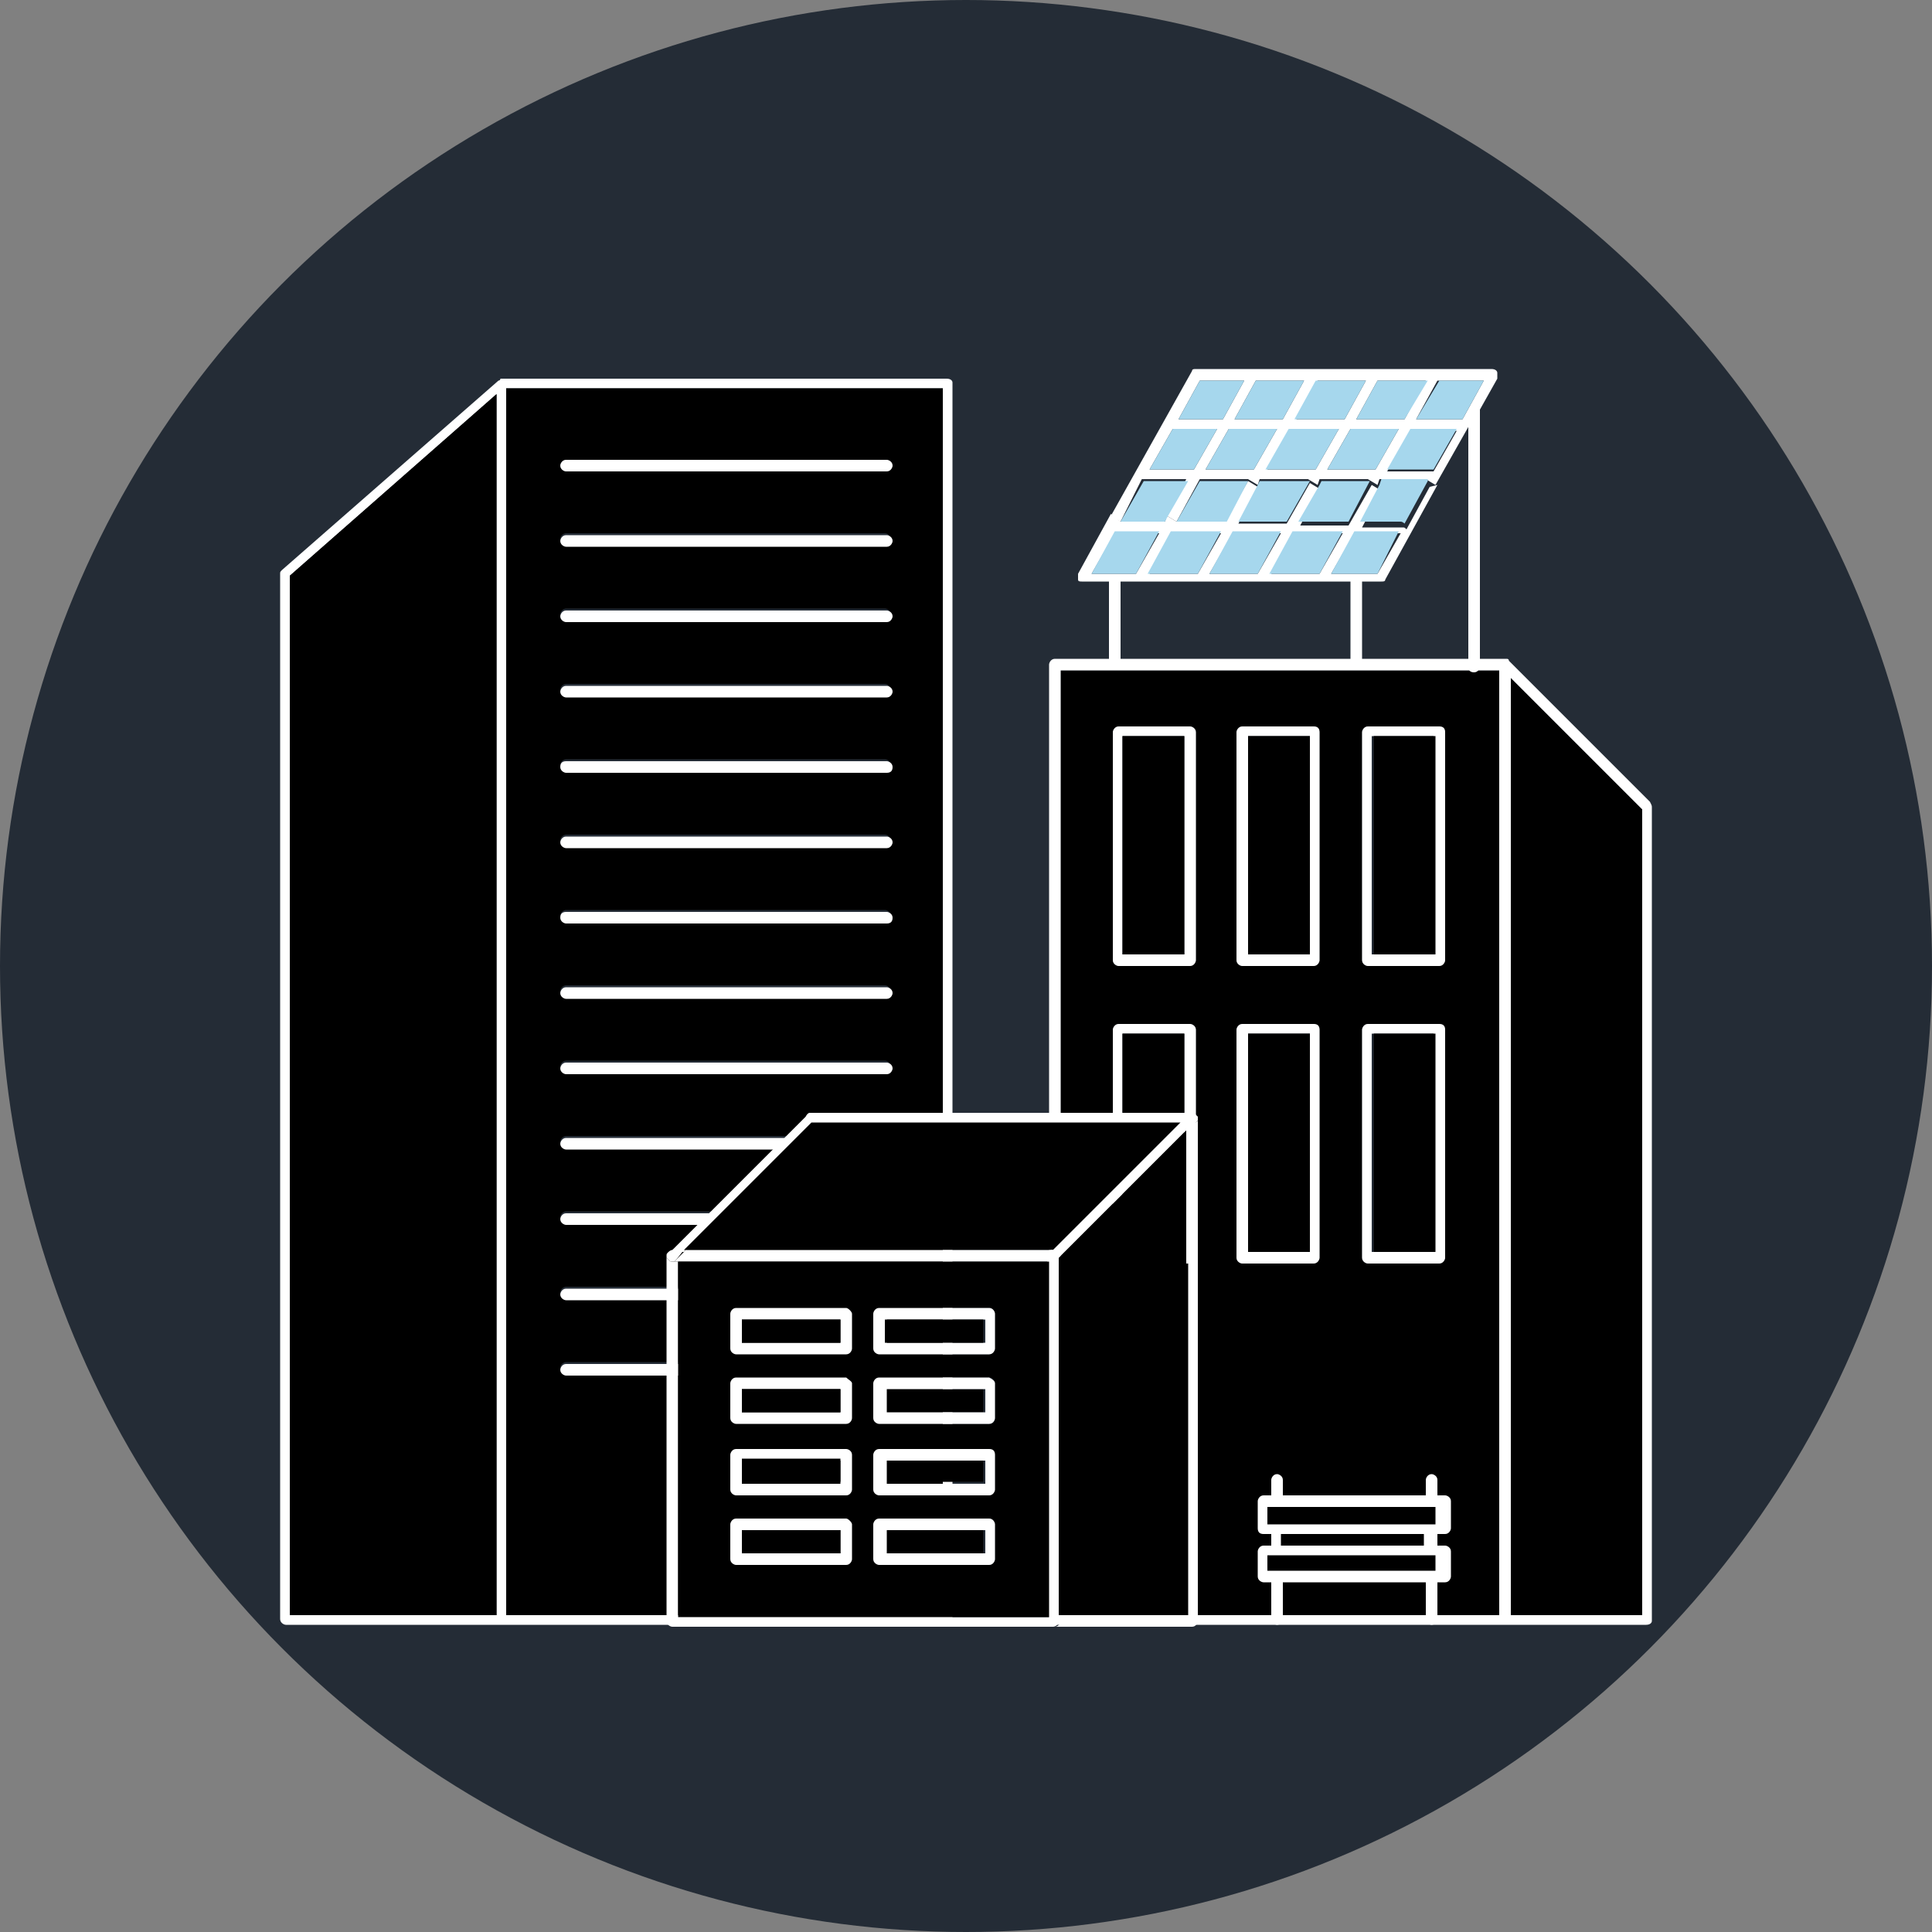 <?xml version="1.0" encoding="utf-8"?>
<!-- Generator: Adobe Illustrator 25.4.1, SVG Export Plug-In . SVG Version: 6.00 Build 0)  -->
<svg version="1.1" id="Capa_1" xmlns="http://www.w3.org/2000/svg" xmlns:xlink="http://www.w3.org/1999/xlink" x="0px" y="0px"
	 viewBox="0 0 100 100" style="enable-background:new 0 0 100 100;" xml:space="preserve">
<rect x="0" y="0" width="100" height="100" fill="#808080" stroke="none"/>
<style type="text/css">
	.st0{fill:#242C36;}
	.st1{fill:#FFFFFF;}
	.st2{fill:#A6D7ED;}
</style>
<g>
	<circle class="st0" cx="50" cy="50" r="50"/>
	<g>
		<g>
			<path d="M77.6,34.7v48.9H54.9V34.7H77.6z M74.8,65.1V53.3c0-0.1-0.1-0.3-0.3-0.3h-3.7c-0.1,0-0.3,0.1-0.3,0.3v11.8
				c0,0.1,0.1,0.3,0.3,0.3h3.7C74.7,65.3,74.8,65.2,74.8,65.1z M74.8,49.7V37.9c0-0.1-0.1-0.3-0.3-0.3h-3.7c-0.1,0-0.3,0.1-0.3,0.3
				v11.8c0,0.1,0.1,0.3,0.3,0.3h3.7C74.7,49.9,74.8,49.8,74.8,49.7z M68.3,65.1V53.3c0-0.1-0.1-0.3-0.3-0.3h-3.7
				c-0.1,0-0.3,0.1-0.3,0.3v11.8c0,0.1,0.1,0.3,0.3,0.3H68C68.2,65.3,68.3,65.2,68.3,65.1z M68.3,49.7V37.9c0-0.1-0.1-0.3-0.3-0.3
				h-3.7c-0.1,0-0.3,0.1-0.3,0.3v11.8c0,0.1,0.1,0.3,0.3,0.3H68C68.2,49.9,68.3,49.8,68.3,49.7z M61.9,65.1V53.3
				c0-0.1-0.1-0.3-0.3-0.3h-3.7c-0.1,0-0.3,0.1-0.3,0.3v11.8c0,0.1,0.1,0.3,0.3,0.3h3.7C61.7,65.3,61.9,65.2,61.9,65.1z M61.9,49.7
				V37.9c0-0.1-0.1-0.3-0.3-0.3h-3.7c-0.1,0-0.3,0.1-0.3,0.3v11.8c0,0.1,0.1,0.3,0.3,0.3h3.7C61.7,49.9,61.9,49.8,61.9,49.7z"/>
		</g>
		<g id="XMLID_434_">
			<g>
				<path class="st1" d="M74.8,53.3v11.8c0,0.1-0.1,0.3-0.3,0.3h-3.7c-0.1,0-0.3-0.1-0.3-0.3V53.3c0-0.1,0.1-0.3,0.3-0.3h3.7
					C74.7,53,74.8,53.1,74.8,53.3z M74.2,64.8V53.5h-3.2v11.3H74.2z"/>
				<path class="st1" d="M74.8,37.9v11.8c0,0.1-0.1,0.3-0.3,0.3h-3.7c-0.1,0-0.3-0.1-0.3-0.3V37.9c0-0.1,0.1-0.3,0.3-0.3h3.7
					C74.7,37.6,74.8,37.7,74.8,37.9z M74.2,49.4V38.1h-3.2v11.3H74.2z"/>
				<rect x="71.1" y="53.5" width="3.2" height="11.3"/>
				<rect x="71.1" y="38.1" width="3.2" height="11.3"/>
				<path class="st1" d="M68.3,53.3v11.8c0,0.1-0.1,0.3-0.3,0.3h-3.7c-0.1,0-0.3-0.1-0.3-0.3V53.3c0-0.1,0.1-0.3,0.3-0.3H68
					C68.2,53,68.3,53.1,68.3,53.3z M67.8,64.8V53.5h-3.2v11.3H67.8z"/>
				<path class="st1" d="M68.3,37.9v11.8c0,0.1-0.1,0.3-0.3,0.3h-3.7c-0.1,0-0.3-0.1-0.3-0.3V37.9c0-0.1,0.1-0.3,0.3-0.3H68
					C68.2,37.6,68.3,37.7,68.3,37.9z M67.8,49.4V38.1h-3.2v11.3H67.8z"/>
				<rect x="64.6" y="53.5" width="3.2" height="11.3"/>
				<rect x="64.6" y="38.1" width="3.2" height="11.3"/>
				<path class="st1" d="M61.9,53.3v11.8c0,0.1-0.1,0.3-0.3,0.3h-3.7c-0.1,0-0.3-0.1-0.3-0.3V53.3c0-0.1,0.1-0.3,0.3-0.3h3.7
					C61.7,53,61.9,53.1,61.9,53.3z M61.3,64.8V53.5h-3.2v11.3H61.3z"/>
				<path class="st1" d="M61.9,37.9v11.8c0,0.1-0.1,0.3-0.3,0.3h-3.7c-0.1,0-0.3-0.1-0.3-0.3V37.9c0-0.1,0.1-0.3,0.3-0.3h3.7
					C61.7,37.6,61.9,37.7,61.9,37.9z M61.3,49.4V38.1h-3.2v11.3H61.3z"/>
				<rect x="58.1" y="53.5" width="3.2" height="11.3"/>
				<rect x="58.1" y="38.1" width="3.2" height="11.3"/>
			</g>
		</g>
		<g id="XMLID_428_">
			<g>
				<path class="st1" d="M77.5,19.3c0,0.1,0,0.2,0,0.3l-0.9,1.6v13.3c0,0.1-0.1,0.3-0.3,0.3s-0.3-0.1-0.3-0.3V22.1l-1.7,3l-0.5-0.3
					h-2.4l-0.1,0.3l-0.5-0.3h-2.5l-0.1,0.3l-0.5-0.3h-2.5l-0.1,0.3l-0.5-0.3h-2.5L60.9,27l-0.5-0.3l1-1.9h-2.3L58,27l-0.5-0.3
					l4.2-7.5c0-0.1,0.1-0.1,0.2-0.1h15.3C77.4,19.1,77.5,19.2,77.5,19.3z M75.7,21.7l1.1-2h-2.4l-1.1,2H75.7z M74.2,24.4l1.2-2.1H73
					l-1.2,2.1L74.2,24.4C74.2,24.3,74.2,24.4,74.2,24.4z M72.7,21.7l1.1-2h-2.5l-1.1,2H72.7z M71.2,24.3l1.2-2.1h-2.5l-1.2,2.1H71.2
					z M69.6,21.7l1.1-2h-2.5l-1.1,2H69.6z M68.1,24.3l1.2-2.1h-2.5l-1.2,2.1H68.1z M66.4,21.7l1.1-2H65l-1.1,2H66.4z M64.9,24.3
					l1.2-2.1h-2.5l-1.2,2.1H64.9z M63.3,21.7l1.1-2h-2.3l-1.1,2H63.3z M61.8,24.3l1.2-2.1h-2.3l-1.2,2.1H61.8z"/>
				<polygon class="st2" points="76.8,19.7 75.7,21.7 73.3,21.7 74.5,19.7 				"/>
				<path class="st2" d="M75.4,22.2l-1.2,2.1c0,0,0,0-0.1,0h-2.3l1.2-2.1H75.4z"/>
				<path class="st1" d="M74.4,25.1l-2.7,4.9c0,0.1-0.1,0.1-0.2,0.1h-1v4c0,0.1-0.1,0.3-0.3,0.3s-0.3-0.1-0.3-0.3v-4H58v4
					c0,0.1-0.1,0.3-0.3,0.3c-0.1,0-0.3-0.1-0.3-0.3v-4h-1.4c-0.1,0-0.2,0-0.2-0.1c0-0.1,0-0.2,0-0.3l1.7-3.1L58,27h2.3l0.1-0.3
					l0.5,0.3h2.5l1.2-2.1l0.5,0.3l-1,1.9h2.5l1.2-2.1l0.5,0.3l-1,1.9h2.5l1.2-2.1l0.5,0.3l-1,1.9h2.1c0.1,0,0.1,0,0.2,0.1l1.2-2.2
					L74.4,25.1z M71.3,29.7l1.2-2.1h-2.4l-1.2,2.1H71.3z M68.3,29.7l1.2-2.1h-2.5l-1.2,2.1H68.3z M65.1,29.7l1.2-2.1h-2.5l-1.2,2.1
					H65.1z M62,29.7l1.2-2.1h-2.5l-1.2,2.1H62z M58.8,29.7l1.2-2.1h-2.3l-1.2,2.1H58.8z"/>
				<path class="st2" d="M73.9,24.9l-1.2,2.2c0,0-0.1-0.1-0.2-0.1h-2.1l1-1.9l0.1-0.3H73.9z"/>
				<polygon class="st2" points="73.9,19.7 72.7,21.7 70.2,21.7 71.3,19.7 				"/>
				<polygon class="st2" points="72.4,27.5 71.3,29.7 68.9,29.7 70.1,27.5 				"/>
				<polygon class="st2" points="72.4,22.2 71.2,24.3 68.7,24.3 69.9,22.2 				"/>
				<polygon class="st2" points="70.9,24.9 69.8,27 67.2,27 68.3,25.1 68.4,24.9 				"/>
				<polygon class="st2" points="70.7,19.7 69.6,21.7 67,21.7 68.1,19.7 				"/>
				<polygon class="st2" points="69.5,27.5 68.3,29.7 65.7,29.7 66.9,27.5 				"/>
				<polygon class="st2" points="69.3,22.2 68.1,24.3 65.5,24.3 66.7,22.2 				"/>
				<polygon class="st2" points="67.8,24.9 66.6,27 64.1,27 65.1,25.1 65.2,24.9 				"/>
				<polygon class="st2" points="67.5,19.7 66.4,21.7 63.9,21.7 65,19.7 				"/>
				<polygon class="st2" points="66.3,27.5 65.1,29.7 62.6,29.7 63.8,27.5 				"/>
				<polygon class="st2" points="66.1,22.2 64.9,24.3 62.4,24.3 63.6,22.2 				"/>
				<polygon class="st2" points="64.6,24.9 63.5,27 60.9,27 62.1,24.9 				"/>
				<polygon class="st2" points="64.4,19.7 63.3,21.7 61,21.7 62.1,19.7 				"/>
				<polygon class="st2" points="63.2,27.5 62,29.7 59.4,29.7 60.6,27.5 				"/>
				<polygon class="st2" points="63,22.2 61.8,24.3 59.5,24.3 60.7,22.2 				"/>
				<polygon class="st2" points="61.5,24.9 60.4,26.8 60.3,27 58,27 59.2,24.9 				"/>
				<polygon class="st2" points="60,27.5 58.8,29.7 56.5,29.7 57.7,27.5 				"/>
			</g>
		</g>
		<g id="XMLID_427_">
			<g>
				<path class="st1" d="M85.5,41.8v42c0,0,0,0.1,0,0.1c0,0.1-0.1,0.2-0.3,0.2H78c0,0-0.1,0-0.1,0c0,0-0.1,0-0.1,0H54.7
					c0,0-0.1,0-0.1,0c-0.1,0-0.3-0.1-0.3-0.3V34.4c0-0.1,0.1-0.3,0.3-0.3h23.3c0,0,0.1,0,0.1,0c0,0,0.1,0,0.1,0.1l7.3,7.3
					C85.5,41.7,85.5,41.7,85.5,41.8z M85,83.6V41.9l-6.8-6.8v48.5H85z M77.6,83.6V34.7H54.9v48.9H77.6z"/>
				<polygon points="85,41.9 85,83.6 78.2,83.6 78.2,35.1 				"/>
			</g>
		</g>
		<g>
			<g>
				<g id="XMLID_409_">
					<g>
						<g>
							<path class="st1" d="M49.3,19.8v64c0,0.1-0.1,0.3-0.3,0.3H14.8c-0.1,0-0.3-0.1-0.3-0.3V29.7c0-0.1,0-0.1,0.1-0.2l11.2-9.8
								c0,0,0.1,0,0.1-0.1c0,0,0,0,0,0c0,0,0,0,0,0H49C49.2,19.6,49.3,19.7,49.3,19.8z M48.8,83.6V20.1H26.2v63.5H48.8z M25.7,83.6
								V20.4L15,29.8v53.8H25.7z"/>
						</g>
						<g>
							<path d="M48.8,20.1v63.5H26.2V20.1H48.8z M46.1,24.1c0-0.1-0.1-0.3-0.3-0.3H29.3c-0.1,0-0.3,0.1-0.3,0.3
								c0,0.1,0.1,0.3,0.3,0.3h16.6C46,24.3,46.1,24.2,46.1,24.1z M46.1,27.9c0-0.1-0.1-0.3-0.3-0.3H29.3c-0.1,0-0.3,0.1-0.3,0.3
								c0,0.1,0.1,0.3,0.3,0.3h16.6C46,28.2,46.1,28.1,46.1,27.9z M46.1,31.8c0-0.1-0.1-0.3-0.3-0.3H29.3c-0.1,0-0.3,0.1-0.3,0.3
								c0,0.1,0.1,0.3,0.3,0.3h16.6C46,32.1,46.1,32,46.1,31.8z M46.1,35.7c0-0.1-0.1-0.3-0.3-0.3H29.3c-0.1,0-0.3,0.1-0.3,0.3
								c0,0.1,0.1,0.3,0.3,0.3h16.6C46,36,46.1,35.9,46.1,35.7z M46.1,39.6c0-0.1-0.1-0.3-0.3-0.3H29.3c-0.1,0-0.3,0.1-0.3,0.3
								s0.1,0.3,0.3,0.3h16.6C46,39.9,46.1,39.8,46.1,39.6z M46.1,43.5c0-0.1-0.1-0.3-0.3-0.3H29.3c-0.1,0-0.3,0.1-0.3,0.3
								c0,0.1,0.1,0.3,0.3,0.3h16.6C46,43.8,46.1,43.7,46.1,43.5z M46.1,47.4c0-0.1-0.1-0.3-0.3-0.3H29.3c-0.1,0-0.3,0.1-0.3,0.3
								s0.1,0.3,0.3,0.3h16.6C46,47.7,46.1,47.6,46.1,47.4z M46.1,51.3c0-0.1-0.1-0.3-0.3-0.3H29.3c-0.1,0-0.3,0.1-0.3,0.3
								c0,0.1,0.1,0.3,0.3,0.3h16.6C46,51.6,46.1,51.5,46.1,51.3z M46.1,55.2c0-0.1-0.1-0.3-0.3-0.3H29.3c-0.1,0-0.3,0.1-0.3,0.3
								c0,0.1,0.1,0.3,0.3,0.3h16.6C46,55.5,46.1,55.4,46.1,55.2z M46.1,59.1c0-0.1-0.1-0.3-0.3-0.3H29.3c-0.1,0-0.3,0.1-0.3,0.3
								c0,0.1,0.1,0.3,0.3,0.3h16.6C46,59.4,46.1,59.3,46.1,59.1z M46.1,63c0-0.1-0.1-0.3-0.3-0.3H29.3c-0.1,0-0.3,0.1-0.3,0.3
								c0,0.1,0.1,0.3,0.3,0.3h16.6C46,63.3,46.1,63.2,46.1,63z M46.1,66.9c0-0.1-0.1-0.3-0.3-0.3H29.3c-0.1,0-0.3,0.1-0.3,0.3
								c0,0.1,0.1,0.3,0.3,0.3h16.6C46,67.2,46.1,67.1,46.1,66.9z M46.1,70.8c0-0.1-0.1-0.3-0.3-0.3H29.3c-0.1,0-0.3,0.1-0.3,0.3
								c0,0.1,0.1,0.3,0.3,0.3h16.6C46,71.1,46.1,71,46.1,70.8z"/>
						</g>
						<g>
							<path class="st1" d="M45.9,23.8c0.1,0,0.3,0.1,0.3,0.3c0,0.1-0.1,0.3-0.3,0.3H29.3c-0.1,0-0.3-0.1-0.3-0.3
								c0-0.1,0.1-0.3,0.3-0.3H45.9z"/>
						</g>
						<g>
							<path class="st1" d="M45.9,27.7c0.1,0,0.3,0.1,0.3,0.3c0,0.1-0.1,0.3-0.3,0.3H29.3c-0.1,0-0.3-0.1-0.3-0.3
								c0-0.1,0.1-0.3,0.3-0.3H45.9z"/>
						</g>
						<g>
							<path class="st1" d="M45.9,31.6c0.1,0,0.3,0.1,0.3,0.3c0,0.1-0.1,0.3-0.3,0.3H29.3c-0.1,0-0.3-0.1-0.3-0.3
								c0-0.1,0.1-0.3,0.3-0.3H45.9z"/>
						</g>
						<g>
							<path class="st1" d="M45.9,35.5c0.1,0,0.3,0.1,0.3,0.3c0,0.1-0.1,0.3-0.3,0.3H29.3c-0.1,0-0.3-0.1-0.3-0.3
								c0-0.1,0.1-0.3,0.3-0.3H45.9z"/>
						</g>
						<g>
							<path class="st1" d="M45.9,39.4c0.1,0,0.3,0.1,0.3,0.3s-0.1,0.3-0.3,0.3H29.3c-0.1,0-0.3-0.1-0.3-0.3s0.1-0.3,0.3-0.3H45.9z"
								/>
						</g>
						<g>
							<path class="st1" d="M45.9,43.3c0.1,0,0.3,0.1,0.3,0.3c0,0.1-0.1,0.3-0.3,0.3H29.3c-0.1,0-0.3-0.1-0.3-0.3
								c0-0.1,0.1-0.3,0.3-0.3H45.9z"/>
						</g>
						<g>
							<path class="st1" d="M45.9,47.2c0.1,0,0.3,0.1,0.3,0.3s-0.1,0.3-0.3,0.3H29.3c-0.1,0-0.3-0.1-0.3-0.3s0.1-0.3,0.3-0.3H45.9z"
								/>
						</g>
						<g>
							<path class="st1" d="M45.9,51.1c0.1,0,0.3,0.1,0.3,0.3c0,0.1-0.1,0.3-0.3,0.3H29.3c-0.1,0-0.3-0.1-0.3-0.3
								c0-0.1,0.1-0.3,0.3-0.3H45.9z"/>
						</g>
						<g>
							<path class="st1" d="M45.9,55c0.1,0,0.3,0.1,0.3,0.3c0,0.1-0.1,0.3-0.3,0.3H29.3c-0.1,0-0.3-0.1-0.3-0.3
								c0-0.1,0.1-0.3,0.3-0.3H45.9z"/>
						</g>
						<g>
							<path class="st1" d="M45.9,58.9c0.1,0,0.3,0.1,0.3,0.3c0,0.1-0.1,0.3-0.3,0.3H29.3c-0.1,0-0.3-0.1-0.3-0.3
								c0-0.1,0.1-0.3,0.3-0.3H45.9z"/>
						</g>
						<g>
							<path class="st1" d="M45.9,62.8c0.1,0,0.3,0.1,0.3,0.3c0,0.1-0.1,0.3-0.3,0.3H29.3c-0.1,0-0.3-0.1-0.3-0.3
								c0-0.1,0.1-0.3,0.3-0.3H45.9z"/>
						</g>
						<g>
							<path class="st1" d="M45.9,66.7c0.1,0,0.3,0.1,0.3,0.3c0,0.1-0.1,0.3-0.3,0.3H29.3c-0.1,0-0.3-0.1-0.3-0.3
								c0-0.1,0.1-0.3,0.3-0.3H45.9z"/>
						</g>
						<g>
							<path class="st1" d="M45.9,70.6c0.1,0,0.3,0.1,0.3,0.3c0,0.1-0.1,0.3-0.3,0.3H29.3c-0.1,0-0.3-0.1-0.3-0.3
								c0-0.1,0.1-0.3,0.3-0.3H45.9z"/>
						</g>
						<g>
							<polygon points="25.7,20.4 25.7,83.6 15,83.6 15,29.8 							"/>
						</g>
					</g>
				</g>
			</g>
		</g>
		<g id="XMLID_3_">
			<g>
				<rect x="65.6" y="78" width="8.7" height="0.9"/>
				<rect x="65.6" y="80.5" width="8.7" height="0.8"/>
				<path class="st1" d="M74.3,80.5h-8.7v0.8h8.7V80.5z M65.6,78.9h8.7V78h-8.7V78.9z M73.7,79.4h-7.4V80h7.4V79.4z M65.1,79.1v-1.4
					c0-0.1,0.1-0.3,0.3-0.3h0.4v-0.8c0-0.1,0.1-0.3,0.3-0.3c0.1,0,0.3,0.1,0.3,0.3v0.8h7.4v-0.8c0-0.1,0.1-0.3,0.3-0.3
					c0.1,0,0.3,0.1,0.3,0.3v0.8h0.4c0.1,0,0.3,0.1,0.3,0.3v1.4c0,0.1-0.1,0.3-0.3,0.3h-0.4V80h0.4c0.1,0,0.3,0.1,0.3,0.3v1.3
					c0,0.1-0.1,0.3-0.3,0.3h-0.4v1.9c0,0.1-0.1,0.3-0.3,0.3c-0.1,0-0.3-0.1-0.3-0.3v-1.9h-7.4v1.9c0,0.1-0.1,0.3-0.3,0.3
					c-0.1,0-0.3-0.1-0.3-0.3v-1.9h-0.4c-0.1,0-0.3-0.1-0.3-0.3v-1.3c0-0.1,0.1-0.3,0.3-0.3h0.4v-0.6h-0.4
					C65.2,79.4,65.1,79.3,65.1,79.1z"/>
			</g>
		</g>
		<g>
			<g>
				<g>
					<g id="XMLID_402_">
						<g>
							<rect x="45.8" y="79.2" width="5.1" height="1.2"/>
							<rect x="45.8" y="75.5" width="5.1" height="1.2"/>
							<rect x="45.8" y="71.9" width="5.1" height="1.2"/>
							<path class="st1" d="M62,57.9v26c0,0.1-0.1,0.3-0.3,0.3h-7.1c0.1,0,0.3-0.1,0.3-0.3v-0.3h6.6V58.5l0.5-0.5
								C61.9,58,62,57.9,62,57.9z"/>
							<path class="st1" d="M62,57.8c0,0,0,0.1,0,0.1C62,57.8,62,57.8,62,57.8L62,57.8z"/>
							<path class="st1" d="M62,57.8c0,0,0,0.1,0,0.1c0,0.1,0,0.1-0.1,0.2l-0.5,0.5v-0.4v-0.3c0-0.1,0.1-0.3,0.3-0.3c0,0,0,0,0,0
								c0,0,0,0,0,0c0,0,0.1,0,0.1,0C61.9,57.7,61.9,57.7,62,57.8C61.9,57.7,61.9,57.7,62,57.8C61.9,57.7,61.9,57.7,62,57.8
								C61.9,57.7,61.9,57.7,62,57.8z"/>
							<path class="st1" d="M62,57.8C61.9,57.7,61.9,57.7,62,57.8C61.9,57.7,61.9,57.7,62,57.8z"/>
							<path class="st1" d="M61.9,57.7C61.9,57.7,61.9,57.7,61.9,57.7C61.9,57.7,61.9,57.7,61.9,57.7z"/>
							<path class="st1" d="M61.9,57.7C61.9,57.7,61.9,57.7,61.9,57.7C61.9,57.7,61.9,57.7,61.9,57.7z"/>
							<path class="st1" d="M61.8,57.6C61.8,57.6,61.8,57.6,61.8,57.6C61.8,57.6,61.8,57.6,61.8,57.6z"/>
							<path class="st1" d="M41.9,57.6h19.8c-0.1,0-0.3,0.1-0.3,0.3v0.3h-0.4H42l-6.6,6.6h-0.6c-0.1,0-0.1,0-0.2,0.1l7.1-7.1
								C41.8,57.6,41.9,57.6,41.9,57.6z"/>
							<polygon points="61.4,58.5 61.4,83.6 54.8,83.6 54.8,65.1 							"/>
							<path class="st1" d="M61.4,58.1v0.4l-6.6,6.6V65c0-0.1-0.1-0.3-0.3-0.3h-0.1l6.6-6.6H61.4z"/>
							<polygon points="61.1,58.1 54.5,64.7 35.4,64.7 42,58.1 							"/>
							<path class="st1" d="M54.8,83.6v0.3c0,0.1-0.1,0.3-0.3,0.3s-0.3-0.1-0.3-0.3c0-0.1,0-0.1,0.1-0.2c0,0,0.1-0.1,0.2-0.1H54.8z"
								/>
							<path class="st1" d="M54.8,65.1v18.5h-0.3c-0.1,0-0.1,0-0.2,0.1l-0.1-0.1V65.3l0.1-0.1c0.1,0.1,0.1,0.1,0.2,0.1
								C54.6,65.3,54.7,65.2,54.8,65.1L54.8,65.1z"/>
							<path class="st1" d="M54.8,65v0.1l-0.1,0.1c-0.1,0.1-0.1,0.1-0.2,0.1c-0.1,0-0.1,0-0.2-0.1c-0.1-0.1-0.1-0.3,0-0.4l0.1-0.1
								h0.1C54.7,64.7,54.8,64.8,54.8,65z"/>
							<path class="st1" d="M54.6,84.2H34.8c-0.1,0-0.3-0.1-0.3-0.3V65c0,0.1,0,0.1,0.1,0.2c0.1,0.1,0.1,0.1,0.2,0.1h0.3v18.4h19.2
								l0.1,0.1c0,0-0.1,0.1-0.1,0.2C54.3,84,54.4,84.2,54.6,84.2z"/>
							<path class="st1" d="M54.5,64.7L54.5,64.7c-0.2,0.2-0.2,0.4-0.1,0.5l-0.1,0.1H35.1h-0.3c0.1,0,0.1,0,0.2-0.1l0.5-0.5H54.5z"
								/>
							<path d="M54.3,65.3v18.4H35.1V65.3H54.3z M51.5,80.7v-1.8c0-0.1-0.1-0.3-0.3-0.3h-5.7c-0.1,0-0.3,0.1-0.3,0.3v1.8
								c0,0.1,0.1,0.3,0.3,0.3h5.7C51.4,81,51.5,80.8,51.5,80.7z M51.5,77.1v-1.8c0-0.1-0.1-0.3-0.3-0.3h-5.7
								c-0.1,0-0.3,0.1-0.3,0.3v1.8c0,0.1,0.1,0.3,0.3,0.3h5.7C51.4,77.3,51.5,77.2,51.5,77.1z M51.5,73.4v-1.8
								c0-0.1-0.1-0.3-0.3-0.3h-5.7c-0.1,0-0.3,0.1-0.3,0.3v1.8c0,0.1,0.1,0.3,0.3,0.3h5.7C51.4,73.7,51.5,73.6,51.5,73.4z
								 M51.5,69.8V68c0-0.1-0.1-0.3-0.3-0.3h-5.7c-0.1,0-0.3,0.1-0.3,0.3v1.8c0,0.1,0.1,0.3,0.3,0.3h5.7
								C51.4,70,51.5,69.9,51.5,69.8z M44.1,80.7v-1.8c0-0.1-0.1-0.3-0.3-0.3h-5.7c-0.1,0-0.3,0.1-0.3,0.3v1.8
								c0,0.1,0.1,0.3,0.3,0.3h5.7C43.9,81,44.1,80.8,44.1,80.7z M44.1,77.1v-1.8c0-0.1-0.1-0.3-0.3-0.3h-5.7
								c-0.1,0-0.3,0.1-0.3,0.3v1.8c0,0.1,0.1,0.3,0.3,0.3h5.7C43.9,77.3,44.1,77.2,44.1,77.1z M44.1,73.4v-1.8
								c0-0.1-0.1-0.3-0.3-0.3h-5.7c-0.1,0-0.3,0.1-0.3,0.3v1.8c0,0.1,0.1,0.3,0.3,0.3h5.7C43.9,73.7,44.1,73.6,44.1,73.4z
								 M44.1,69.8V68c0-0.1-0.1-0.3-0.3-0.3h-5.7c-0.1,0-0.3,0.1-0.3,0.3v1.8c0,0.1,0.1,0.3,0.3,0.3h5.7
								C43.9,70,44.1,69.9,44.1,69.8z"/>
							<path class="st1" d="M51.5,78.9v1.8c0,0.1-0.1,0.3-0.3,0.3h-5.7c-0.1,0-0.3-0.1-0.3-0.3v-1.8c0-0.1,0.1-0.3,0.3-0.3h5.7
								C51.4,78.6,51.5,78.8,51.5,78.9z M51,80.4v-1.2h-5.1v1.2H51z"/>
							<path class="st1" d="M51.5,75.3v1.8c0,0.1-0.1,0.3-0.3,0.3h-5.7c-0.1,0-0.3-0.1-0.3-0.3v-1.8c0-0.1,0.1-0.3,0.3-0.3h5.7
								C51.4,75,51.5,75.1,51.5,75.3z M51,76.8v-1.2h-5.1v1.2H51z"/>
							<path class="st1" d="M51.5,71.6v1.8c0,0.1-0.1,0.3-0.3,0.3h-5.7c-0.1,0-0.3-0.1-0.3-0.3v-1.8c0-0.1,0.1-0.3,0.3-0.3h5.7
								C51.4,71.4,51.5,71.5,51.5,71.6z M51,73.1v-1.2h-5.1v1.2H51z"/>
							<path class="st1" d="M51.5,68v1.8c0,0.1-0.1,0.3-0.3,0.3h-5.7c-0.1,0-0.3-0.1-0.3-0.3V68c0-0.1,0.1-0.3,0.3-0.3h5.7
								C51.4,67.7,51.5,67.9,51.5,68z M51,69.5v-1.2h-5.1v1.2H51z"/>
							<rect x="45.8" y="68.3" width="5.1" height="1.2"/>
							<path class="st1" d="M44.1,78.9v1.8c0,0.1-0.1,0.3-0.3,0.3h-5.7c-0.1,0-0.3-0.1-0.3-0.3v-1.8c0-0.1,0.1-0.3,0.3-0.3h5.7
								C43.9,78.6,44.1,78.8,44.1,78.9z M43.5,80.4v-1.2h-5.1v1.2H43.5z"/>
							<path class="st1" d="M44.1,75.3v1.8c0,0.1-0.1,0.3-0.3,0.3h-5.7c-0.1,0-0.3-0.1-0.3-0.3v-1.8c0-0.1,0.1-0.3,0.3-0.3h5.7
								C43.9,75,44.1,75.1,44.1,75.3z M43.5,76.8v-1.2h-5.1v1.2H43.5z"/>
							<path class="st1" d="M44.1,71.6v1.8c0,0.1-0.1,0.3-0.3,0.3h-5.7c-0.1,0-0.3-0.1-0.3-0.3v-1.8c0-0.1,0.1-0.3,0.3-0.3h5.7
								C43.9,71.4,44.1,71.5,44.1,71.6z M43.5,73.1v-1.2h-5.1v1.2H43.5z"/>
							<path class="st1" d="M44.1,68v1.8c0,0.1-0.1,0.3-0.3,0.3h-5.7c-0.1,0-0.3-0.1-0.3-0.3V68c0-0.1,0.1-0.3,0.3-0.3h5.7
								C43.9,67.7,44.1,67.9,44.1,68z M43.5,69.5v-1.2h-5.1v1.2H43.5z"/>
							<rect x="38.4" y="79.2" width="5.1" height="1.2"/>
							<rect x="38.4" y="75.5" width="5.1" height="1.2"/>
							<rect x="38.4" y="71.9" width="5.1" height="1.2"/>
							<rect x="38.4" y="68.3" width="5.1" height="1.2"/>
							<path class="st1" d="M35.4,64.7L35,65.2c-0.1,0.1-0.1,0.1-0.2,0.1c-0.1,0-0.1,0-0.2-0.1c-0.1-0.1-0.1-0.1-0.1-0.2
								c0-0.1,0-0.1,0.1-0.2c0,0,0.1-0.1,0.2-0.1H35.4z"/>
						</g>
					</g>
				</g>
			</g>
		</g>
	</g>
</g>
</svg>
